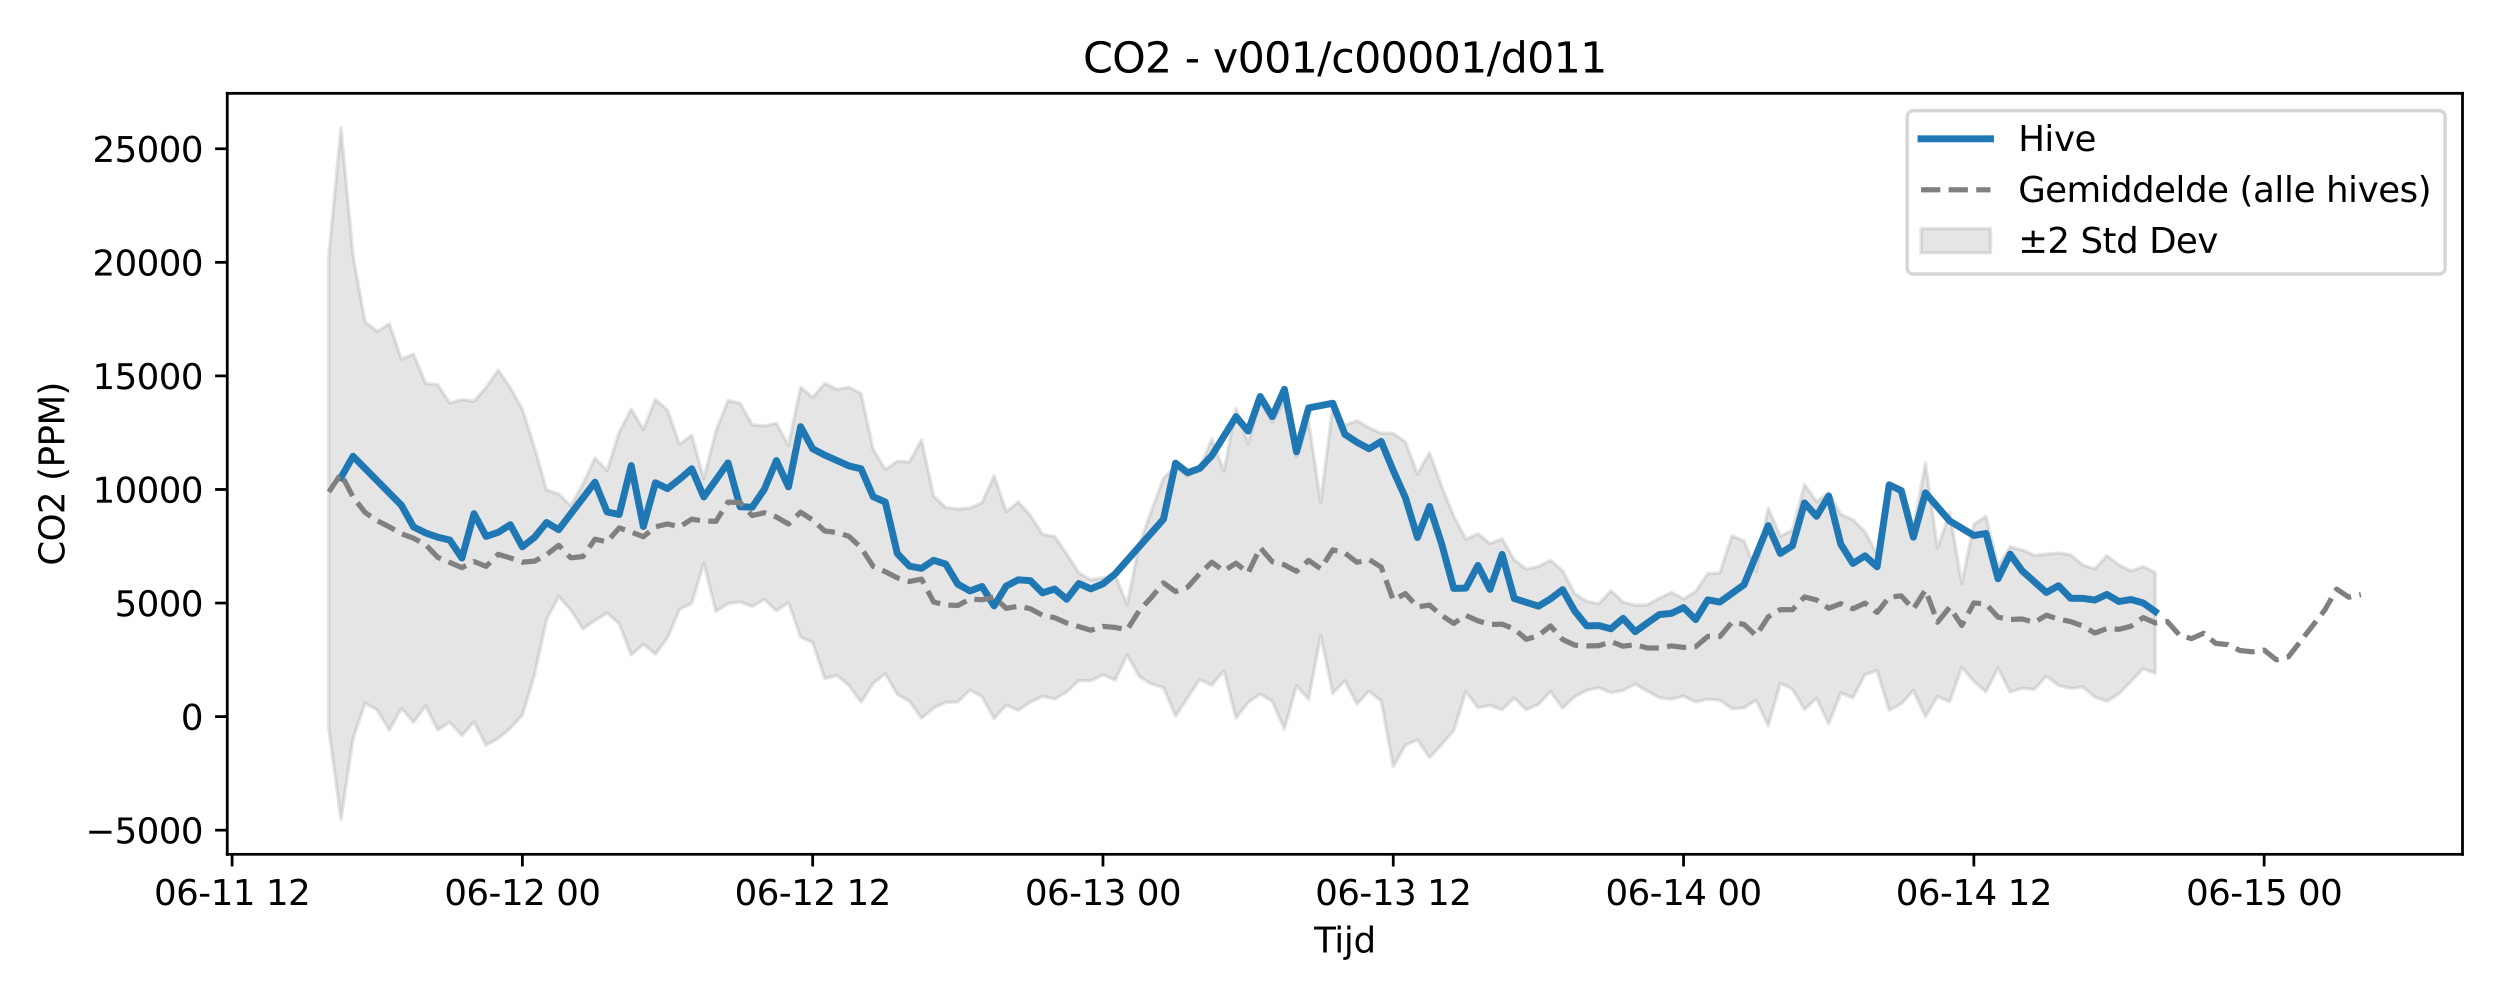 <?xml version="1.0" encoding="utf-8" standalone="no"?>
<!DOCTYPE svg PUBLIC "-//W3C//DTD SVG 1.1//EN"
  "http://www.w3.org/Graphics/SVG/1.1/DTD/svg11.dtd">
<svg xmlns:xlink="http://www.w3.org/1999/xlink" width="720pt" height="288pt" viewBox="0 0 720 288" xmlns="http://www.w3.org/2000/svg" version="1.1">
 <defs>
  <style type="text/css">*{stroke-linejoin: round; stroke-linecap: butt}</style>
 </defs>
 <g id="figure_1">
  <g id="patch_1">
   <path d="M 0 288 
L 720 288 
L 720 0 
L 0 0 
z
" style="fill: #ffffff"/>
  </g>
  <g id="axes_1">
   <g id="patch_2">
    <path d="M 65.45 246.04 
L 709.2 246.04 
L 709.2 26.88 
L 65.45 26.88 
z
" style="fill: #ffffff"/>
   </g>
   <g id="FillBetweenPolyCollection_1">
    <defs>
     <path id="m5b0606d7f5" d="M 94.711 -214.618 
L 94.711 -77.991 
L 98.195 -51.922 
L 101.678 -75.314 
L 105.162 -85.537 
L 108.645 -83.473 
L 112.129 -77.763 
L 115.612 -84.006 
L 119.096 -79.97 
L 122.579 -84.716 
L 126.063 -77.764 
L 129.546 -80.022 
L 133.03 -76.121 
L 136.513 -80.06 
L 139.997 -73.392 
L 143.48 -75.325 
L 146.964 -78.253 
L 150.447 -82.076 
L 153.931 -93.628 
L 157.414 -109.582 
L 160.898 -116.199 
L 164.381 -112.401 
L 167.865 -106.861 
L 171.348 -109.323 
L 174.832 -111.422 
L 178.315 -108.403 
L 181.799 -99.4 
L 185.282 -102.468 
L 188.766 -99.605 
L 192.249 -104.348 
L 195.733 -112.559 
L 199.216 -114.226 
L 202.7 -125.763 
L 206.183 -111.861 
L 209.667 -114.158 
L 213.15 -114.635 
L 216.634 -113.351 
L 220.117 -115.337 
L 223.601 -112.126 
L 227.084 -114.434 
L 230.568 -104.517 
L 234.051 -102.96 
L 237.535 -92.546 
L 241.018 -93.426 
L 244.502 -90.605 
L 247.985 -85.852 
L 251.469 -91.156 
L 254.952 -93.935 
L 258.436 -88 
L 261.919 -86.084 
L 265.403 -81.133 
L 268.886 -84.089 
L 272.37 -85.719 
L 275.853 -85.806 
L 279.337 -89.26 
L 282.82 -87.35 
L 286.304 -81.02 
L 289.787 -84.928 
L 293.271 -83.389 
L 296.754 -85.815 
L 300.238 -87.47 
L 303.721 -86.709 
L 307.205 -88.673 
L 310.688 -92.017 
L 314.172 -91.918 
L 317.655 -93.65 
L 321.139 -92.106 
L 324.622 -99.384 
L 328.106 -93.152 
L 331.589 -91 
L 335.073 -89.979 
L 338.556 -81.743 
L 342.04 -87.083 
L 345.523 -92.281 
L 349.007 -90.618 
L 352.49 -94.88 
L 355.974 -81.193 
L 359.457 -85.711 
L 362.941 -88.088 
L 366.424 -86.03 
L 369.908 -78.039 
L 373.391 -90.488 
L 376.875 -86.664 
L 380.358 -105.007 
L 383.842 -88.302 
L 387.325 -91.924 
L 390.808 -85.277 
L 394.292 -88.922 
L 397.775 -86.153 
L 401.259 -67.174 
L 404.742 -73.383 
L 408.226 -74.892 
L 411.709 -69.812 
L 415.193 -73.576 
L 418.676 -77.588 
L 422.16 -88.86 
L 425.643 -84.129 
L 429.127 -84.845 
L 432.61 -83.608 
L 436.094 -86.991 
L 439.577 -83.638 
L 443.061 -85.095 
L 446.544 -88.839 
L 450.028 -84.049 
L 453.511 -87.36 
L 456.995 -89.186 
L 460.478 -89.91 
L 463.962 -88.537 
L 467.445 -89.158 
L 470.929 -91.02 
L 474.412 -88.941 
L 477.896 -87.038 
L 481.379 -86.593 
L 484.863 -87.544 
L 488.346 -85.847 
L 491.83 -86.647 
L 495.313 -86.333 
L 498.797 -83.908 
L 502.28 -84.115 
L 505.764 -86.384 
L 509.247 -78.989 
L 512.731 -91.227 
L 516.214 -89.542 
L 519.698 -83.698 
L 523.181 -86.874 
L 526.665 -79.53 
L 530.148 -88.419 
L 533.632 -87.036 
L 537.115 -93.706 
L 540.599 -94.864 
L 544.082 -83.464 
L 547.566 -85.297 
L 551.049 -89.111 
L 554.533 -81.626 
L 558.016 -87.419 
L 561.5 -85.896 
L 564.983 -95.778 
L 568.467 -91.775 
L 571.95 -88.793 
L 575.434 -95.64 
L 578.917 -88.687 
L 582.401 -89.819 
L 585.884 -89.436 
L 589.368 -93.258 
L 592.851 -90.607 
L 596.335 -89.743 
L 599.818 -90.154 
L 603.302 -87.253 
L 606.785 -86.008 
L 610.269 -88.234 
L 613.752 -91.737 
L 617.236 -95.428 
L 620.719 -94.078 
L 620.719 -123.118 
L 620.719 -123.118 
L 617.236 -124.837 
L 613.752 -123.576 
L 610.269 -125.258 
L 606.785 -127.954 
L 603.302 -124.131 
L 599.818 -125.281 
L 596.335 -128.236 
L 592.851 -128.733 
L 589.368 -128.402 
L 585.884 -128.068 
L 582.401 -129.637 
L 578.917 -130.486 
L 575.434 -124.897 
L 571.95 -139.328 
L 568.467 -136.921 
L 564.983 -119.97 
L 561.5 -140.374 
L 558.016 -130.153 
L 554.533 -154.627 
L 551.049 -136 
L 547.566 -147.479 
L 544.082 -148.599 
L 540.599 -128.343 
L 537.115 -134.89 
L 533.632 -138.319 
L 530.148 -139.885 
L 526.665 -146.1 
L 523.181 -143.522 
L 519.698 -148.479 
L 516.214 -135.285 
L 512.731 -133.621 
L 509.247 -141.666 
L 505.764 -123.486 
L 502.28 -132.225 
L 498.797 -133.659 
L 495.313 -123.028 
L 491.83 -122.77 
L 488.346 -117.657 
L 484.863 -115.537 
L 481.379 -117.383 
L 477.896 -115.732 
L 474.412 -113.814 
L 470.929 -113.663 
L 467.445 -114.634 
L 463.962 -117.864 
L 460.478 -114.157 
L 456.995 -114.784 
L 453.511 -117.046 
L 450.028 -123.642 
L 446.544 -126.641 
L 443.061 -124.828 
L 439.577 -124.122 
L 436.094 -126.747 
L 432.61 -132.857 
L 429.127 -131.445 
L 425.643 -134.278 
L 422.16 -132.677 
L 418.676 -139.334 
L 415.193 -147.962 
L 411.709 -157.642 
L 408.226 -151.518 
L 404.742 -160.73 
L 401.259 -163.168 
L 397.775 -163.23 
L 394.292 -164.769 
L 390.808 -166.846 
L 387.325 -165.514 
L 383.842 -170.999 
L 380.358 -143.413 
L 376.875 -166.572 
L 373.391 -156.401 
L 369.908 -172.619 
L 366.424 -166.411 
L 362.941 -172.47 
L 359.457 -160.25 
L 355.974 -170.432 
L 352.49 -152.278 
L 349.007 -161.564 
L 345.523 -153.286 
L 342.04 -150.733 
L 338.556 -153.52 
L 335.073 -150.276 
L 331.589 -140.821 
L 328.106 -131.189 
L 324.622 -113.87 
L 321.139 -122.503 
L 317.655 -121.568 
L 314.172 -121.054 
L 310.688 -123.007 
L 307.205 -128.507 
L 303.721 -133.512 
L 300.238 -134.12 
L 296.754 -139.537 
L 293.271 -143.435 
L 289.787 -140.661 
L 286.304 -151.005 
L 282.82 -143.186 
L 279.337 -141.726 
L 275.853 -141.413 
L 272.37 -141.834 
L 268.886 -145.138 
L 265.403 -161.298 
L 261.919 -154.956 
L 258.436 -155.154 
L 254.952 -152.784 
L 251.469 -158.591 
L 247.985 -174.696 
L 244.502 -176.474 
L 241.018 -175.873 
L 237.535 -177.599 
L 234.051 -173.524 
L 230.568 -176.474 
L 227.084 -159.741 
L 223.601 -166.097 
L 220.117 -165.314 
L 216.634 -165.696 
L 213.15 -171.871 
L 209.667 -172.621 
L 206.183 -163.842 
L 202.7 -150.121 
L 199.216 -162.709 
L 195.733 -159.987 
L 192.249 -169.859 
L 188.766 -172.95 
L 185.282 -164.363 
L 181.799 -170.148 
L 178.315 -163.514 
L 174.832 -152.488 
L 171.348 -156.099 
L 167.865 -148.55 
L 164.381 -142.303 
L 160.898 -145.733 
L 157.414 -146.905 
L 153.931 -159.127 
L 150.447 -170.131 
L 146.964 -176.36 
L 143.48 -181.396 
L 139.997 -176.375 
L 136.513 -172.488 
L 133.03 -172.912 
L 129.546 -171.931 
L 126.063 -177.231 
L 122.579 -177.567 
L 119.096 -186.008 
L 115.612 -184.556 
L 112.129 -194.751 
L 108.645 -192.574 
L 105.162 -195.245 
L 101.678 -214.364 
L 98.195 -251.158 
L 94.711 -214.618 
z
" style="stroke: #808080; stroke-opacity: 0.2"/>
    </defs>
    <g clip-path="url(#p1839219afe)">
     <use xlink:href="#m5b0606d7f5" x="0" y="288" style="fill: #808080; fill-opacity: 0.2; stroke: #808080; stroke-opacity: 0.2"/>
    </g>
   </g>
   <g id="matplotlib.axis_1">
    <g id="xtick_1">
     <g id="line2d_1">
      <defs>
       <path id="m3937aa0468" d="M 0 0 
L 0 3.5 
" style="stroke: #000000; stroke-width: 0.8"/>
      </defs>
      <g>
       <use xlink:href="#m3937aa0468" x="66.843" y="246.04" style="stroke: #000000; stroke-width: 0.8"/>
      </g>
     </g>
     <g id="text_1">
      <!-- 06-11 12 -->
      <g transform="translate(44.363 260.638) scale(0.1 -0.1)">
       <defs>
        <path id="DejaVuSans-30" d="M 2034 4250 
Q 1547 4250 1301 3770 
Q 1056 3291 1056 2328 
Q 1056 1369 1301 889 
Q 1547 409 2034 409 
Q 2525 409 2770 889 
Q 3016 1369 3016 2328 
Q 3016 3291 2770 3770 
Q 2525 4250 2034 4250 
z
M 2034 4750 
Q 2819 4750 3233 4129 
Q 3647 3509 3647 2328 
Q 3647 1150 3233 529 
Q 2819 -91 2034 -91 
Q 1250 -91 836 529 
Q 422 1150 422 2328 
Q 422 3509 836 4129 
Q 1250 4750 2034 4750 
z
" transform="scale(0.016)"/>
        <path id="DejaVuSans-36" d="M 2113 2584 
Q 1688 2584 1439 2293 
Q 1191 2003 1191 1497 
Q 1191 994 1439 701 
Q 1688 409 2113 409 
Q 2538 409 2786 701 
Q 3034 994 3034 1497 
Q 3034 2003 2786 2293 
Q 2538 2584 2113 2584 
z
M 3366 4563 
L 3366 3988 
Q 3128 4100 2886 4159 
Q 2644 4219 2406 4219 
Q 1781 4219 1451 3797 
Q 1122 3375 1075 2522 
Q 1259 2794 1537 2939 
Q 1816 3084 2150 3084 
Q 2853 3084 3261 2657 
Q 3669 2231 3669 1497 
Q 3669 778 3244 343 
Q 2819 -91 2113 -91 
Q 1303 -91 875 529 
Q 447 1150 447 2328 
Q 447 3434 972 4092 
Q 1497 4750 2381 4750 
Q 2619 4750 2861 4703 
Q 3103 4656 3366 4563 
z
" transform="scale(0.016)"/>
        <path id="DejaVuSans-2d" d="M 313 2009 
L 1997 2009 
L 1997 1497 
L 313 1497 
L 313 2009 
z
" transform="scale(0.016)"/>
        <path id="DejaVuSans-31" d="M 794 531 
L 1825 531 
L 1825 4091 
L 703 3866 
L 703 4441 
L 1819 4666 
L 2450 4666 
L 2450 531 
L 3481 531 
L 3481 0 
L 794 0 
L 794 531 
z
" transform="scale(0.016)"/>
        <path id="DejaVuSans-20" transform="scale(0.016)"/>
        <path id="DejaVuSans-32" d="M 1228 531 
L 3431 531 
L 3431 0 
L 469 0 
L 469 531 
Q 828 903 1448 1529 
Q 2069 2156 2228 2338 
Q 2531 2678 2651 2914 
Q 2772 3150 2772 3378 
Q 2772 3750 2511 3984 
Q 2250 4219 1831 4219 
Q 1534 4219 1204 4116 
Q 875 4013 500 3803 
L 500 4441 
Q 881 4594 1212 4672 
Q 1544 4750 1819 4750 
Q 2544 4750 2975 4387 
Q 3406 4025 3406 3419 
Q 3406 3131 3298 2873 
Q 3191 2616 2906 2266 
Q 2828 2175 2409 1742 
Q 1991 1309 1228 531 
z
" transform="scale(0.016)"/>
       </defs>
       <use xlink:href="#DejaVuSans-30"/>
       <use xlink:href="#DejaVuSans-36" transform="translate(63.623 0)"/>
       <use xlink:href="#DejaVuSans-2d" transform="translate(127.246 0)"/>
       <use xlink:href="#DejaVuSans-31" transform="translate(163.33 0)"/>
       <use xlink:href="#DejaVuSans-31" transform="translate(226.953 0)"/>
       <use xlink:href="#DejaVuSans-20" transform="translate(290.576 0)"/>
       <use xlink:href="#DejaVuSans-31" transform="translate(322.363 0)"/>
       <use xlink:href="#DejaVuSans-32" transform="translate(385.986 0)"/>
      </g>
     </g>
    </g>
    <g id="xtick_2">
     <g id="line2d_2">
      <g>
       <use xlink:href="#m3937aa0468" x="150.447" y="246.04" style="stroke: #000000; stroke-width: 0.8"/>
      </g>
     </g>
     <g id="text_2">
      <!-- 06-12 00 -->
      <g transform="translate(127.967 260.638) scale(0.1 -0.1)">
       <use xlink:href="#DejaVuSans-30"/>
       <use xlink:href="#DejaVuSans-36" transform="translate(63.623 0)"/>
       <use xlink:href="#DejaVuSans-2d" transform="translate(127.246 0)"/>
       <use xlink:href="#DejaVuSans-31" transform="translate(163.33 0)"/>
       <use xlink:href="#DejaVuSans-32" transform="translate(226.953 0)"/>
       <use xlink:href="#DejaVuSans-20" transform="translate(290.576 0)"/>
       <use xlink:href="#DejaVuSans-30" transform="translate(322.363 0)"/>
       <use xlink:href="#DejaVuSans-30" transform="translate(385.986 0)"/>
      </g>
     </g>
    </g>
    <g id="xtick_3">
     <g id="line2d_3">
      <g>
       <use xlink:href="#m3937aa0468" x="234.051" y="246.04" style="stroke: #000000; stroke-width: 0.8"/>
      </g>
     </g>
     <g id="text_3">
      <!-- 06-12 12 -->
      <g transform="translate(211.571 260.638) scale(0.1 -0.1)">
       <use xlink:href="#DejaVuSans-30"/>
       <use xlink:href="#DejaVuSans-36" transform="translate(63.623 0)"/>
       <use xlink:href="#DejaVuSans-2d" transform="translate(127.246 0)"/>
       <use xlink:href="#DejaVuSans-31" transform="translate(163.33 0)"/>
       <use xlink:href="#DejaVuSans-32" transform="translate(226.953 0)"/>
       <use xlink:href="#DejaVuSans-20" transform="translate(290.576 0)"/>
       <use xlink:href="#DejaVuSans-31" transform="translate(322.363 0)"/>
       <use xlink:href="#DejaVuSans-32" transform="translate(385.986 0)"/>
      </g>
     </g>
    </g>
    <g id="xtick_4">
     <g id="line2d_4">
      <g>
       <use xlink:href="#m3937aa0468" x="317.655" y="246.04" style="stroke: #000000; stroke-width: 0.8"/>
      </g>
     </g>
     <g id="text_4">
      <!-- 06-13 00 -->
      <g transform="translate(295.175 260.638) scale(0.1 -0.1)">
       <defs>
        <path id="DejaVuSans-33" d="M 2597 2516 
Q 3050 2419 3304 2112 
Q 3559 1806 3559 1356 
Q 3559 666 3084 287 
Q 2609 -91 1734 -91 
Q 1441 -91 1130 -33 
Q 819 25 488 141 
L 488 750 
Q 750 597 1062 519 
Q 1375 441 1716 441 
Q 2309 441 2620 675 
Q 2931 909 2931 1356 
Q 2931 1769 2642 2001 
Q 2353 2234 1838 2234 
L 1294 2234 
L 1294 2753 
L 1863 2753 
Q 2328 2753 2575 2939 
Q 2822 3125 2822 3475 
Q 2822 3834 2567 4026 
Q 2313 4219 1838 4219 
Q 1578 4219 1281 4162 
Q 984 4106 628 3988 
L 628 4550 
Q 988 4650 1302 4700 
Q 1616 4750 1894 4750 
Q 2613 4750 3031 4423 
Q 3450 4097 3450 3541 
Q 3450 3153 3228 2886 
Q 3006 2619 2597 2516 
z
" transform="scale(0.016)"/>
       </defs>
       <use xlink:href="#DejaVuSans-30"/>
       <use xlink:href="#DejaVuSans-36" transform="translate(63.623 0)"/>
       <use xlink:href="#DejaVuSans-2d" transform="translate(127.246 0)"/>
       <use xlink:href="#DejaVuSans-31" transform="translate(163.33 0)"/>
       <use xlink:href="#DejaVuSans-33" transform="translate(226.953 0)"/>
       <use xlink:href="#DejaVuSans-20" transform="translate(290.576 0)"/>
       <use xlink:href="#DejaVuSans-30" transform="translate(322.363 0)"/>
       <use xlink:href="#DejaVuSans-30" transform="translate(385.986 0)"/>
      </g>
     </g>
    </g>
    <g id="xtick_5">
     <g id="line2d_5">
      <g>
       <use xlink:href="#m3937aa0468" x="401.259" y="246.04" style="stroke: #000000; stroke-width: 0.8"/>
      </g>
     </g>
     <g id="text_5">
      <!-- 06-13 12 -->
      <g transform="translate(378.779 260.638) scale(0.1 -0.1)">
       <use xlink:href="#DejaVuSans-30"/>
       <use xlink:href="#DejaVuSans-36" transform="translate(63.623 0)"/>
       <use xlink:href="#DejaVuSans-2d" transform="translate(127.246 0)"/>
       <use xlink:href="#DejaVuSans-31" transform="translate(163.33 0)"/>
       <use xlink:href="#DejaVuSans-33" transform="translate(226.953 0)"/>
       <use xlink:href="#DejaVuSans-20" transform="translate(290.576 0)"/>
       <use xlink:href="#DejaVuSans-31" transform="translate(322.363 0)"/>
       <use xlink:href="#DejaVuSans-32" transform="translate(385.986 0)"/>
      </g>
     </g>
    </g>
    <g id="xtick_6">
     <g id="line2d_6">
      <g>
       <use xlink:href="#m3937aa0468" x="484.863" y="246.04" style="stroke: #000000; stroke-width: 0.8"/>
      </g>
     </g>
     <g id="text_6">
      <!-- 06-14 00 -->
      <g transform="translate(462.382 260.638) scale(0.1 -0.1)">
       <defs>
        <path id="DejaVuSans-34" d="M 2419 4116 
L 825 1625 
L 2419 1625 
L 2419 4116 
z
M 2253 4666 
L 3047 4666 
L 3047 1625 
L 3713 1625 
L 3713 1100 
L 3047 1100 
L 3047 0 
L 2419 0 
L 2419 1100 
L 313 1100 
L 313 1709 
L 2253 4666 
z
" transform="scale(0.016)"/>
       </defs>
       <use xlink:href="#DejaVuSans-30"/>
       <use xlink:href="#DejaVuSans-36" transform="translate(63.623 0)"/>
       <use xlink:href="#DejaVuSans-2d" transform="translate(127.246 0)"/>
       <use xlink:href="#DejaVuSans-31" transform="translate(163.33 0)"/>
       <use xlink:href="#DejaVuSans-34" transform="translate(226.953 0)"/>
       <use xlink:href="#DejaVuSans-20" transform="translate(290.576 0)"/>
       <use xlink:href="#DejaVuSans-30" transform="translate(322.363 0)"/>
       <use xlink:href="#DejaVuSans-30" transform="translate(385.986 0)"/>
      </g>
     </g>
    </g>
    <g id="xtick_7">
     <g id="line2d_7">
      <g>
       <use xlink:href="#m3937aa0468" x="568.467" y="246.04" style="stroke: #000000; stroke-width: 0.8"/>
      </g>
     </g>
     <g id="text_7">
      <!-- 06-14 12 -->
      <g transform="translate(545.986 260.638) scale(0.1 -0.1)">
       <use xlink:href="#DejaVuSans-30"/>
       <use xlink:href="#DejaVuSans-36" transform="translate(63.623 0)"/>
       <use xlink:href="#DejaVuSans-2d" transform="translate(127.246 0)"/>
       <use xlink:href="#DejaVuSans-31" transform="translate(163.33 0)"/>
       <use xlink:href="#DejaVuSans-34" transform="translate(226.953 0)"/>
       <use xlink:href="#DejaVuSans-20" transform="translate(290.576 0)"/>
       <use xlink:href="#DejaVuSans-31" transform="translate(322.363 0)"/>
       <use xlink:href="#DejaVuSans-32" transform="translate(385.986 0)"/>
      </g>
     </g>
    </g>
    <g id="xtick_8">
     <g id="line2d_8">
      <g>
       <use xlink:href="#m3937aa0468" x="652.071" y="246.04" style="stroke: #000000; stroke-width: 0.8"/>
      </g>
     </g>
     <g id="text_8">
      <!-- 06-15 00 -->
      <g transform="translate(629.59 260.638) scale(0.1 -0.1)">
       <defs>
        <path id="DejaVuSans-35" d="M 691 4666 
L 3169 4666 
L 3169 4134 
L 1269 4134 
L 1269 2991 
Q 1406 3038 1543 3061 
Q 1681 3084 1819 3084 
Q 2600 3084 3056 2656 
Q 3513 2228 3513 1497 
Q 3513 744 3044 326 
Q 2575 -91 1722 -91 
Q 1428 -91 1123 -41 
Q 819 9 494 109 
L 494 744 
Q 775 591 1075 516 
Q 1375 441 1709 441 
Q 2250 441 2565 725 
Q 2881 1009 2881 1497 
Q 2881 1984 2565 2268 
Q 2250 2553 1709 2553 
Q 1456 2553 1204 2497 
Q 953 2441 691 2322 
L 691 4666 
z
" transform="scale(0.016)"/>
       </defs>
       <use xlink:href="#DejaVuSans-30"/>
       <use xlink:href="#DejaVuSans-36" transform="translate(63.623 0)"/>
       <use xlink:href="#DejaVuSans-2d" transform="translate(127.246 0)"/>
       <use xlink:href="#DejaVuSans-31" transform="translate(163.33 0)"/>
       <use xlink:href="#DejaVuSans-35" transform="translate(226.953 0)"/>
       <use xlink:href="#DejaVuSans-20" transform="translate(290.576 0)"/>
       <use xlink:href="#DejaVuSans-30" transform="translate(322.363 0)"/>
       <use xlink:href="#DejaVuSans-30" transform="translate(385.986 0)"/>
      </g>
     </g>
    </g>
    <g id="text_9">
     <!-- Tijd -->
     <g transform="translate(378.475 274.317) scale(0.1 -0.1)">
      <defs>
       <path id="DejaVuSans-54" d="M -19 4666 
L 3928 4666 
L 3928 4134 
L 2272 4134 
L 2272 0 
L 1638 0 
L 1638 4134 
L -19 4134 
L -19 4666 
z
" transform="scale(0.016)"/>
       <path id="DejaVuSans-69" d="M 603 3500 
L 1178 3500 
L 1178 0 
L 603 0 
L 603 3500 
z
M 603 4863 
L 1178 4863 
L 1178 4134 
L 603 4134 
L 603 4863 
z
" transform="scale(0.016)"/>
       <path id="DejaVuSans-6a" d="M 603 3500 
L 1178 3500 
L 1178 -63 
Q 1178 -731 923 -1031 
Q 669 -1331 103 -1331 
L -116 -1331 
L -116 -844 
L 38 -844 
Q 366 -844 484 -692 
Q 603 -541 603 -63 
L 603 3500 
z
M 603 4863 
L 1178 4863 
L 1178 4134 
L 603 4134 
L 603 4863 
z
" transform="scale(0.016)"/>
       <path id="DejaVuSans-64" d="M 2906 2969 
L 2906 4863 
L 3481 4863 
L 3481 0 
L 2906 0 
L 2906 525 
Q 2725 213 2448 61 
Q 2172 -91 1784 -91 
Q 1150 -91 751 415 
Q 353 922 353 1747 
Q 353 2572 751 3078 
Q 1150 3584 1784 3584 
Q 2172 3584 2448 3432 
Q 2725 3281 2906 2969 
z
M 947 1747 
Q 947 1113 1208 752 
Q 1469 391 1925 391 
Q 2381 391 2643 752 
Q 2906 1113 2906 1747 
Q 2906 2381 2643 2742 
Q 2381 3103 1925 3103 
Q 1469 3103 1208 2742 
Q 947 2381 947 1747 
z
" transform="scale(0.016)"/>
      </defs>
      <use xlink:href="#DejaVuSans-54"/>
      <use xlink:href="#DejaVuSans-69" transform="translate(57.959 0)"/>
      <use xlink:href="#DejaVuSans-6a" transform="translate(85.742 0)"/>
      <use xlink:href="#DejaVuSans-64" transform="translate(113.525 0)"/>
     </g>
    </g>
   </g>
   <g id="matplotlib.axis_2">
    <g id="ytick_1">
     <g id="line2d_9">
      <defs>
       <path id="md002e264b2" d="M 0 0 
L -3.5 0 
" style="stroke: #000000; stroke-width: 0.8"/>
      </defs>
      <g>
       <use xlink:href="#md002e264b2" x="65.45" y="239.087" style="stroke: #000000; stroke-width: 0.8"/>
      </g>
     </g>
     <g id="text_10">
      <!-- −5000 -->
      <g transform="translate(24.62 242.886) scale(0.1 -0.1)">
       <defs>
        <path id="DejaVuSans-2212" d="M 678 2272 
L 4684 2272 
L 4684 1741 
L 678 1741 
L 678 2272 
z
" transform="scale(0.016)"/>
       </defs>
       <use xlink:href="#DejaVuSans-2212"/>
       <use xlink:href="#DejaVuSans-35" transform="translate(83.789 0)"/>
       <use xlink:href="#DejaVuSans-30" transform="translate(147.412 0)"/>
       <use xlink:href="#DejaVuSans-30" transform="translate(211.035 0)"/>
       <use xlink:href="#DejaVuSans-30" transform="translate(274.658 0)"/>
      </g>
     </g>
    </g>
    <g id="ytick_2">
     <g id="line2d_10">
      <g>
       <use xlink:href="#md002e264b2" x="65.45" y="206.38" style="stroke: #000000; stroke-width: 0.8"/>
      </g>
     </g>
     <g id="text_11">
      <!-- 0 -->
      <g transform="translate(52.087 210.18) scale(0.1 -0.1)">
       <use xlink:href="#DejaVuSans-30"/>
      </g>
     </g>
    </g>
    <g id="ytick_3">
     <g id="line2d_11">
      <g>
       <use xlink:href="#md002e264b2" x="65.45" y="173.674" style="stroke: #000000; stroke-width: 0.8"/>
      </g>
     </g>
     <g id="text_12">
      <!-- 5000 -->
      <g transform="translate(33 177.473) scale(0.1 -0.1)">
       <use xlink:href="#DejaVuSans-35"/>
       <use xlink:href="#DejaVuSans-30" transform="translate(63.623 0)"/>
       <use xlink:href="#DejaVuSans-30" transform="translate(127.246 0)"/>
       <use xlink:href="#DejaVuSans-30" transform="translate(190.869 0)"/>
      </g>
     </g>
    </g>
    <g id="ytick_4">
     <g id="line2d_12">
      <g>
       <use xlink:href="#md002e264b2" x="65.45" y="140.967" style="stroke: #000000; stroke-width: 0.8"/>
      </g>
     </g>
     <g id="text_13">
      <!-- 10000 -->
      <g transform="translate(26.637 144.766) scale(0.1 -0.1)">
       <use xlink:href="#DejaVuSans-31"/>
       <use xlink:href="#DejaVuSans-30" transform="translate(63.623 0)"/>
       <use xlink:href="#DejaVuSans-30" transform="translate(127.246 0)"/>
       <use xlink:href="#DejaVuSans-30" transform="translate(190.869 0)"/>
       <use xlink:href="#DejaVuSans-30" transform="translate(254.492 0)"/>
      </g>
     </g>
    </g>
    <g id="ytick_5">
     <g id="line2d_13">
      <g>
       <use xlink:href="#md002e264b2" x="65.45" y="108.26" style="stroke: #000000; stroke-width: 0.8"/>
      </g>
     </g>
     <g id="text_14">
      <!-- 15000 -->
      <g transform="translate(26.637 112.06) scale(0.1 -0.1)">
       <use xlink:href="#DejaVuSans-31"/>
       <use xlink:href="#DejaVuSans-35" transform="translate(63.623 0)"/>
       <use xlink:href="#DejaVuSans-30" transform="translate(127.246 0)"/>
       <use xlink:href="#DejaVuSans-30" transform="translate(190.869 0)"/>
       <use xlink:href="#DejaVuSans-30" transform="translate(254.492 0)"/>
      </g>
     </g>
    </g>
    <g id="ytick_6">
     <g id="line2d_14">
      <g>
       <use xlink:href="#md002e264b2" x="65.45" y="75.554" style="stroke: #000000; stroke-width: 0.8"/>
      </g>
     </g>
     <g id="text_15">
      <!-- 20000 -->
      <g transform="translate(26.637 79.353) scale(0.1 -0.1)">
       <use xlink:href="#DejaVuSans-32"/>
       <use xlink:href="#DejaVuSans-30" transform="translate(63.623 0)"/>
       <use xlink:href="#DejaVuSans-30" transform="translate(127.246 0)"/>
       <use xlink:href="#DejaVuSans-30" transform="translate(190.869 0)"/>
       <use xlink:href="#DejaVuSans-30" transform="translate(254.492 0)"/>
      </g>
     </g>
    </g>
    <g id="ytick_7">
     <g id="line2d_15">
      <g>
       <use xlink:href="#md002e264b2" x="65.45" y="42.847" style="stroke: #000000; stroke-width: 0.8"/>
      </g>
     </g>
     <g id="text_16">
      <!-- 25000 -->
      <g transform="translate(26.637 46.646) scale(0.1 -0.1)">
       <use xlink:href="#DejaVuSans-32"/>
       <use xlink:href="#DejaVuSans-35" transform="translate(63.623 0)"/>
       <use xlink:href="#DejaVuSans-30" transform="translate(127.246 0)"/>
       <use xlink:href="#DejaVuSans-30" transform="translate(190.869 0)"/>
       <use xlink:href="#DejaVuSans-30" transform="translate(254.492 0)"/>
      </g>
     </g>
    </g>
    <g id="text_17">
     <!-- CO2 (PPM) -->
     <g transform="translate(18.541 162.903) rotate(-90) scale(0.1 -0.1)">
      <defs>
       <path id="DejaVuSans-43" d="M 4122 4306 
L 4122 3641 
Q 3803 3938 3442 4084 
Q 3081 4231 2675 4231 
Q 1875 4231 1450 3742 
Q 1025 3253 1025 2328 
Q 1025 1406 1450 917 
Q 1875 428 2675 428 
Q 3081 428 3442 575 
Q 3803 722 4122 1019 
L 4122 359 
Q 3791 134 3420 21 
Q 3050 -91 2638 -91 
Q 1578 -91 968 557 
Q 359 1206 359 2328 
Q 359 3453 968 4101 
Q 1578 4750 2638 4750 
Q 3056 4750 3426 4639 
Q 3797 4528 4122 4306 
z
" transform="scale(0.016)"/>
       <path id="DejaVuSans-4f" d="M 2522 4238 
Q 1834 4238 1429 3725 
Q 1025 3213 1025 2328 
Q 1025 1447 1429 934 
Q 1834 422 2522 422 
Q 3209 422 3611 934 
Q 4013 1447 4013 2328 
Q 4013 3213 3611 3725 
Q 3209 4238 2522 4238 
z
M 2522 4750 
Q 3503 4750 4090 4092 
Q 4678 3434 4678 2328 
Q 4678 1225 4090 567 
Q 3503 -91 2522 -91 
Q 1538 -91 948 565 
Q 359 1222 359 2328 
Q 359 3434 948 4092 
Q 1538 4750 2522 4750 
z
" transform="scale(0.016)"/>
       <path id="DejaVuSans-28" d="M 1984 4856 
Q 1566 4138 1362 3434 
Q 1159 2731 1159 2009 
Q 1159 1288 1364 580 
Q 1569 -128 1984 -844 
L 1484 -844 
Q 1016 -109 783 600 
Q 550 1309 550 2009 
Q 550 2706 781 3412 
Q 1013 4119 1484 4856 
L 1984 4856 
z
" transform="scale(0.016)"/>
       <path id="DejaVuSans-50" d="M 1259 4147 
L 1259 2394 
L 2053 2394 
Q 2494 2394 2734 2622 
Q 2975 2850 2975 3272 
Q 2975 3691 2734 3919 
Q 2494 4147 2053 4147 
L 1259 4147 
z
M 628 4666 
L 2053 4666 
Q 2838 4666 3239 4311 
Q 3641 3956 3641 3272 
Q 3641 2581 3239 2228 
Q 2838 1875 2053 1875 
L 1259 1875 
L 1259 0 
L 628 0 
L 628 4666 
z
" transform="scale(0.016)"/>
       <path id="DejaVuSans-4d" d="M 628 4666 
L 1569 4666 
L 2759 1491 
L 3956 4666 
L 4897 4666 
L 4897 0 
L 4281 0 
L 4281 4097 
L 3078 897 
L 2444 897 
L 1241 4097 
L 1241 0 
L 628 0 
L 628 4666 
z
" transform="scale(0.016)"/>
       <path id="DejaVuSans-29" d="M 513 4856 
L 1013 4856 
Q 1481 4119 1714 3412 
Q 1947 2706 1947 2009 
Q 1947 1309 1714 600 
Q 1481 -109 1013 -844 
L 513 -844 
Q 928 -128 1133 580 
Q 1338 1288 1338 2009 
Q 1338 2731 1133 3434 
Q 928 4138 513 4856 
z
" transform="scale(0.016)"/>
      </defs>
      <use xlink:href="#DejaVuSans-43"/>
      <use xlink:href="#DejaVuSans-4f" transform="translate(69.824 0)"/>
      <use xlink:href="#DejaVuSans-32" transform="translate(148.535 0)"/>
      <use xlink:href="#DejaVuSans-20" transform="translate(212.158 0)"/>
      <use xlink:href="#DejaVuSans-28" transform="translate(243.945 0)"/>
      <use xlink:href="#DejaVuSans-50" transform="translate(282.959 0)"/>
      <use xlink:href="#DejaVuSans-50" transform="translate(343.262 0)"/>
      <use xlink:href="#DejaVuSans-4d" transform="translate(403.564 0)"/>
      <use xlink:href="#DejaVuSans-29" transform="translate(489.844 0)"/>
     </g>
    </g>
   </g>
   <g id="line2d_16">
    <path d="M 98.195 137.539 
L 101.678 131.41 
L 115.612 145.52 
L 119.096 151.767 
L 122.579 153.489 
L 126.063 154.713 
L 129.546 155.543 
L 133.03 160.717 
L 136.513 147.947 
L 139.997 154.49 
L 143.48 153.313 
L 146.964 151.121 
L 150.447 157.484 
L 153.931 154.743 
L 157.414 150.48 
L 160.898 152.552 
L 171.348 138.87 
L 174.832 147.433 
L 178.315 148.172 
L 181.799 134.105 
L 185.282 151.633 
L 188.766 139.044 
L 192.249 140.725 
L 195.733 137.993 
L 199.216 135.014 
L 202.7 143.116 
L 209.667 133.317 
L 213.15 145.955 
L 216.634 146.056 
L 220.117 140.934 
L 223.601 132.659 
L 227.084 140.195 
L 230.568 122.89 
L 234.051 129.261 
L 237.535 131.063 
L 244.502 134.184 
L 247.985 135.01 
L 251.469 143.045 
L 254.952 144.589 
L 258.436 159.436 
L 261.919 163.048 
L 265.403 163.681 
L 268.886 161.376 
L 272.37 162.465 
L 275.853 168.241 
L 279.337 170.194 
L 282.82 168.918 
L 286.304 174.496 
L 289.787 168.785 
L 293.271 166.982 
L 296.754 167.241 
L 300.238 170.739 
L 303.721 169.629 
L 307.205 172.568 
L 310.688 168.052 
L 314.172 169.587 
L 317.655 168.144 
L 321.139 165.296 
L 335.073 149.53 
L 338.556 133.396 
L 342.04 136.126 
L 345.523 134.897 
L 349.007 131.211 
L 355.974 120.002 
L 359.457 124.156 
L 362.941 114.206 
L 366.424 119.982 
L 369.908 112.12 
L 373.391 130.128 
L 376.875 117.477 
L 383.842 116.13 
L 387.325 125.078 
L 390.808 127.368 
L 394.292 129.251 
L 397.775 127.135 
L 401.259 135.541 
L 404.742 143.296 
L 408.226 154.791 
L 411.709 145.869 
L 415.193 156.63 
L 418.676 169.468 
L 422.16 169.383 
L 425.643 162.856 
L 429.127 169.736 
L 432.61 159.675 
L 436.094 172.372 
L 443.061 174.576 
L 446.544 172.477 
L 450.028 169.814 
L 453.511 175.976 
L 456.995 180.246 
L 460.478 180.176 
L 463.962 181.092 
L 467.445 178.087 
L 470.929 181.929 
L 477.896 176.984 
L 481.379 176.652 
L 484.863 174.978 
L 488.346 178.434 
L 491.83 172.76 
L 495.313 173.389 
L 502.28 168.398 
L 509.247 151.387 
L 512.731 159.385 
L 516.214 157.183 
L 519.698 144.846 
L 523.181 148.686 
L 526.665 142.854 
L 530.148 156.725 
L 533.632 162.281 
L 537.115 160.077 
L 540.599 163.231 
L 544.082 139.633 
L 547.566 141.314 
L 551.049 154.71 
L 554.533 141.942 
L 561.5 150.027 
L 568.467 154.213 
L 571.95 153.641 
L 575.434 166.688 
L 578.917 159.61 
L 582.401 164.424 
L 589.368 170.638 
L 592.851 168.683 
L 596.335 172.297 
L 599.818 172.333 
L 603.302 172.804 
L 606.785 171.198 
L 610.269 173.239 
L 613.752 172.666 
L 617.236 173.644 
L 620.719 176.127 
L 620.719 176.127 
" clip-path="url(#p1839219afe)" style="fill: none; stroke: #1f77b4; stroke-width: 2; stroke-linecap: square"/>
   </g>
   <g id="line2d_17">
    <path d="M 94.711 141.696 
L 98.195 136.46 
L 101.678 143.161 
L 105.162 147.609 
L 108.645 149.976 
L 112.129 151.743 
L 115.612 153.719 
L 119.096 155.011 
L 122.579 156.859 
L 126.063 160.502 
L 133.03 163.483 
L 136.513 161.726 
L 139.997 163.117 
L 143.48 159.639 
L 146.964 160.693 
L 150.447 161.896 
L 153.931 161.622 
L 157.414 159.756 
L 160.898 157.034 
L 164.381 160.648 
L 167.865 160.294 
L 171.348 155.289 
L 174.832 156.045 
L 178.315 152.042 
L 181.799 153.226 
L 185.282 154.584 
L 188.766 151.723 
L 192.249 150.896 
L 195.733 151.727 
L 199.216 149.532 
L 202.7 150.058 
L 206.183 150.148 
L 209.667 144.61 
L 213.15 144.747 
L 216.634 148.476 
L 220.117 147.675 
L 223.601 148.888 
L 227.084 150.912 
L 230.568 147.504 
L 234.051 149.758 
L 237.535 152.927 
L 241.018 153.351 
L 244.502 154.461 
L 247.985 157.726 
L 251.469 163.126 
L 254.952 164.641 
L 258.436 166.423 
L 261.919 167.48 
L 265.403 166.785 
L 268.886 173.386 
L 272.37 174.224 
L 275.853 174.391 
L 279.337 172.507 
L 282.82 172.732 
L 286.304 171.987 
L 289.787 175.205 
L 293.271 174.588 
L 296.754 175.324 
L 300.238 177.205 
L 303.721 177.889 
L 307.205 179.41 
L 314.172 181.514 
L 317.655 180.391 
L 321.139 180.696 
L 324.622 181.373 
L 328.106 175.83 
L 331.589 172.089 
L 335.073 167.873 
L 338.556 170.368 
L 342.04 169.092 
L 345.523 165.217 
L 349.007 161.909 
L 352.49 164.421 
L 355.974 162.188 
L 359.457 165.019 
L 362.941 157.721 
L 366.424 161.78 
L 369.908 162.671 
L 373.391 164.555 
L 376.875 161.382 
L 380.358 163.79 
L 383.842 158.35 
L 387.325 159.281 
L 390.808 161.938 
L 394.292 161.155 
L 397.775 163.309 
L 401.259 172.829 
L 404.742 170.944 
L 408.226 174.795 
L 411.709 174.273 
L 415.193 177.231 
L 418.676 179.539 
L 422.16 177.232 
L 425.643 178.796 
L 429.127 179.855 
L 432.61 179.767 
L 436.094 181.131 
L 439.577 184.12 
L 443.061 183.039 
L 446.544 180.26 
L 450.028 184.155 
L 453.511 185.797 
L 456.995 186.015 
L 460.478 185.967 
L 463.962 184.799 
L 467.445 186.104 
L 470.929 185.659 
L 474.412 186.622 
L 477.896 186.615 
L 481.379 186.012 
L 484.863 186.459 
L 488.346 186.248 
L 491.83 183.292 
L 495.313 183.319 
L 498.797 179.217 
L 502.28 179.83 
L 505.764 183.065 
L 509.247 177.672 
L 512.731 175.576 
L 516.214 175.586 
L 519.698 171.911 
L 523.181 172.802 
L 526.665 175.185 
L 530.148 173.848 
L 533.632 175.323 
L 537.115 173.702 
L 540.599 176.397 
L 544.082 171.969 
L 547.566 171.612 
L 551.049 175.445 
L 554.533 169.874 
L 558.016 179.214 
L 561.5 174.865 
L 564.983 180.126 
L 568.467 173.652 
L 571.95 173.939 
L 575.434 177.732 
L 578.917 178.413 
L 582.401 178.272 
L 585.884 179.248 
L 589.368 177.17 
L 592.851 178.33 
L 596.335 179.011 
L 599.818 180.283 
L 603.302 182.308 
L 606.785 181.019 
L 610.269 181.254 
L 613.752 180.343 
L 617.236 177.868 
L 620.719 179.402 
L 624.203 179.011 
L 627.686 182.912 
L 631.17 183.917 
L 634.653 182.371 
L 638.137 185.302 
L 641.62 185.636 
L 645.104 187.336 
L 648.587 187.714 
L 652.071 187.225 
L 655.554 190.012 
L 659.038 189.193 
L 669.488 175.773 
L 672.972 169.664 
L 676.455 171.999 
L 679.939 171.253 
L 679.939 171.253 
" clip-path="url(#p1839219afe)" style="fill: none; stroke-dasharray: 5.55,2.4; stroke-dashoffset: 0; stroke: #808080; stroke-width: 1.5"/>
   </g>
   <g id="patch_3">
    <path d="M 65.45 246.04 
L 65.45 26.88 
" style="fill: none; stroke: #000000; stroke-width: 0.8; stroke-linejoin: miter; stroke-linecap: square"/>
   </g>
   <g id="patch_4">
    <path d="M 709.2 246.04 
L 709.2 26.88 
" style="fill: none; stroke: #000000; stroke-width: 0.8; stroke-linejoin: miter; stroke-linecap: square"/>
   </g>
   <g id="patch_5">
    <path d="M 65.45 246.04 
L 709.2 246.04 
" style="fill: none; stroke: #000000; stroke-width: 0.8; stroke-linejoin: miter; stroke-linecap: square"/>
   </g>
   <g id="patch_6">
    <path d="M 65.45 26.88 
L 709.2 26.88 
" style="fill: none; stroke: #000000; stroke-width: 0.8; stroke-linejoin: miter; stroke-linecap: square"/>
   </g>
   <g id="text_18">
    <!-- CO2 - v001/c00001/d011 -->
    <g transform="translate(311.922 20.88) scale(0.12 -0.12)">
     <defs>
      <path id="DejaVuSans-76" d="M 191 3500 
L 800 3500 
L 1894 563 
L 2988 3500 
L 3597 3500 
L 2284 0 
L 1503 0 
L 191 3500 
z
" transform="scale(0.016)"/>
      <path id="DejaVuSans-2f" d="M 1625 4666 
L 2156 4666 
L 531 -594 
L 0 -594 
L 1625 4666 
z
" transform="scale(0.016)"/>
      <path id="DejaVuSans-63" d="M 3122 3366 
L 3122 2828 
Q 2878 2963 2633 3030 
Q 2388 3097 2138 3097 
Q 1578 3097 1268 2742 
Q 959 2388 959 1747 
Q 959 1106 1268 751 
Q 1578 397 2138 397 
Q 2388 397 2633 464 
Q 2878 531 3122 666 
L 3122 134 
Q 2881 22 2623 -34 
Q 2366 -91 2075 -91 
Q 1284 -91 818 406 
Q 353 903 353 1747 
Q 353 2603 823 3093 
Q 1294 3584 2113 3584 
Q 2378 3584 2631 3529 
Q 2884 3475 3122 3366 
z
" transform="scale(0.016)"/>
     </defs>
     <use xlink:href="#DejaVuSans-43"/>
     <use xlink:href="#DejaVuSans-4f" transform="translate(69.824 0)"/>
     <use xlink:href="#DejaVuSans-32" transform="translate(148.535 0)"/>
     <use xlink:href="#DejaVuSans-20" transform="translate(212.158 0)"/>
     <use xlink:href="#DejaVuSans-2d" transform="translate(243.945 0)"/>
     <use xlink:href="#DejaVuSans-20" transform="translate(280.029 0)"/>
     <use xlink:href="#DejaVuSans-76" transform="translate(311.816 0)"/>
     <use xlink:href="#DejaVuSans-30" transform="translate(370.996 0)"/>
     <use xlink:href="#DejaVuSans-30" transform="translate(434.619 0)"/>
     <use xlink:href="#DejaVuSans-31" transform="translate(498.242 0)"/>
     <use xlink:href="#DejaVuSans-2f" transform="translate(561.865 0)"/>
     <use xlink:href="#DejaVuSans-63" transform="translate(595.557 0)"/>
     <use xlink:href="#DejaVuSans-30" transform="translate(650.537 0)"/>
     <use xlink:href="#DejaVuSans-30" transform="translate(714.16 0)"/>
     <use xlink:href="#DejaVuSans-30" transform="translate(777.783 0)"/>
     <use xlink:href="#DejaVuSans-30" transform="translate(841.406 0)"/>
     <use xlink:href="#DejaVuSans-31" transform="translate(905.029 0)"/>
     <use xlink:href="#DejaVuSans-2f" transform="translate(968.652 0)"/>
     <use xlink:href="#DejaVuSans-64" transform="translate(1002.344 0)"/>
     <use xlink:href="#DejaVuSans-30" transform="translate(1065.82 0)"/>
     <use xlink:href="#DejaVuSans-31" transform="translate(1129.443 0)"/>
     <use xlink:href="#DejaVuSans-31" transform="translate(1193.066 0)"/>
    </g>
   </g>
   <g id="legend_1">
    <g id="patch_7">
     <path d="M 551.256 78.914 
L 702.2 78.914 
Q 704.2 78.914 704.2 76.914 
L 704.2 33.88 
Q 704.2 31.88 702.2 31.88 
L 551.256 31.88 
Q 549.256 31.88 549.256 33.88 
L 549.256 76.914 
Q 549.256 78.914 551.256 78.914 
z
" style="fill: #ffffff; opacity: 0.8; stroke: #cccccc; stroke-linejoin: miter"/>
    </g>
    <g id="line2d_18">
     <path d="M 553.256 39.978 
L 563.256 39.978 
L 573.256 39.978 
" style="fill: none; stroke: #1f77b4; stroke-width: 2; stroke-linecap: square"/>
    </g>
    <g id="text_19">
     <!-- Hive -->
     <g transform="translate(581.256 43.478) scale(0.1 -0.1)">
      <defs>
       <path id="DejaVuSans-48" d="M 628 4666 
L 1259 4666 
L 1259 2753 
L 3553 2753 
L 3553 4666 
L 4184 4666 
L 4184 0 
L 3553 0 
L 3553 2222 
L 1259 2222 
L 1259 0 
L 628 0 
L 628 4666 
z
" transform="scale(0.016)"/>
       <path id="DejaVuSans-65" d="M 3597 1894 
L 3597 1613 
L 953 1613 
Q 991 1019 1311 708 
Q 1631 397 2203 397 
Q 2534 397 2845 478 
Q 3156 559 3463 722 
L 3463 178 
Q 3153 47 2828 -22 
Q 2503 -91 2169 -91 
Q 1331 -91 842 396 
Q 353 884 353 1716 
Q 353 2575 817 3079 
Q 1281 3584 2069 3584 
Q 2775 3584 3186 3129 
Q 3597 2675 3597 1894 
z
M 3022 2063 
Q 3016 2534 2758 2815 
Q 2500 3097 2075 3097 
Q 1594 3097 1305 2825 
Q 1016 2553 972 2059 
L 3022 2063 
z
" transform="scale(0.016)"/>
      </defs>
      <use xlink:href="#DejaVuSans-48"/>
      <use xlink:href="#DejaVuSans-69" transform="translate(75.195 0)"/>
      <use xlink:href="#DejaVuSans-76" transform="translate(102.979 0)"/>
      <use xlink:href="#DejaVuSans-65" transform="translate(162.158 0)"/>
     </g>
    </g>
    <g id="line2d_19">
     <path d="M 553.256 54.657 
L 563.256 54.657 
L 573.256 54.657 
" style="fill: none; stroke-dasharray: 5.55,2.4; stroke-dashoffset: 0; stroke: #808080; stroke-width: 1.5"/>
    </g>
    <g id="text_20">
     <!-- Gemiddelde (alle hives) -->
     <g transform="translate(581.256 58.157) scale(0.1 -0.1)">
      <defs>
       <path id="DejaVuSans-47" d="M 3809 666 
L 3809 1919 
L 2778 1919 
L 2778 2438 
L 4434 2438 
L 4434 434 
Q 4069 175 3628 42 
Q 3188 -91 2688 -91 
Q 1594 -91 976 548 
Q 359 1188 359 2328 
Q 359 3472 976 4111 
Q 1594 4750 2688 4750 
Q 3144 4750 3555 4637 
Q 3966 4525 4313 4306 
L 4313 3634 
Q 3963 3931 3569 4081 
Q 3175 4231 2741 4231 
Q 1884 4231 1454 3753 
Q 1025 3275 1025 2328 
Q 1025 1384 1454 906 
Q 1884 428 2741 428 
Q 3075 428 3337 486 
Q 3600 544 3809 666 
z
" transform="scale(0.016)"/>
       <path id="DejaVuSans-6d" d="M 3328 2828 
Q 3544 3216 3844 3400 
Q 4144 3584 4550 3584 
Q 5097 3584 5394 3201 
Q 5691 2819 5691 2113 
L 5691 0 
L 5113 0 
L 5113 2094 
Q 5113 2597 4934 2840 
Q 4756 3084 4391 3084 
Q 3944 3084 3684 2787 
Q 3425 2491 3425 1978 
L 3425 0 
L 2847 0 
L 2847 2094 
Q 2847 2600 2669 2842 
Q 2491 3084 2119 3084 
Q 1678 3084 1418 2786 
Q 1159 2488 1159 1978 
L 1159 0 
L 581 0 
L 581 3500 
L 1159 3500 
L 1159 2956 
Q 1356 3278 1631 3431 
Q 1906 3584 2284 3584 
Q 2666 3584 2933 3390 
Q 3200 3197 3328 2828 
z
" transform="scale(0.016)"/>
       <path id="DejaVuSans-6c" d="M 603 4863 
L 1178 4863 
L 1178 0 
L 603 0 
L 603 4863 
z
" transform="scale(0.016)"/>
       <path id="DejaVuSans-61" d="M 2194 1759 
Q 1497 1759 1228 1600 
Q 959 1441 959 1056 
Q 959 750 1161 570 
Q 1363 391 1709 391 
Q 2188 391 2477 730 
Q 2766 1069 2766 1631 
L 2766 1759 
L 2194 1759 
z
M 3341 1997 
L 3341 0 
L 2766 0 
L 2766 531 
Q 2569 213 2275 61 
Q 1981 -91 1556 -91 
Q 1019 -91 701 211 
Q 384 513 384 1019 
Q 384 1609 779 1909 
Q 1175 2209 1959 2209 
L 2766 2209 
L 2766 2266 
Q 2766 2663 2505 2880 
Q 2244 3097 1772 3097 
Q 1472 3097 1187 3025 
Q 903 2953 641 2809 
L 641 3341 
Q 956 3463 1253 3523 
Q 1550 3584 1831 3584 
Q 2591 3584 2966 3190 
Q 3341 2797 3341 1997 
z
" transform="scale(0.016)"/>
       <path id="DejaVuSans-68" d="M 3513 2113 
L 3513 0 
L 2938 0 
L 2938 2094 
Q 2938 2591 2744 2837 
Q 2550 3084 2163 3084 
Q 1697 3084 1428 2787 
Q 1159 2491 1159 1978 
L 1159 0 
L 581 0 
L 581 4863 
L 1159 4863 
L 1159 2956 
Q 1366 3272 1645 3428 
Q 1925 3584 2291 3584 
Q 2894 3584 3203 3211 
Q 3513 2838 3513 2113 
z
" transform="scale(0.016)"/>
       <path id="DejaVuSans-73" d="M 2834 3397 
L 2834 2853 
Q 2591 2978 2328 3040 
Q 2066 3103 1784 3103 
Q 1356 3103 1142 2972 
Q 928 2841 928 2578 
Q 928 2378 1081 2264 
Q 1234 2150 1697 2047 
L 1894 2003 
Q 2506 1872 2764 1633 
Q 3022 1394 3022 966 
Q 3022 478 2636 193 
Q 2250 -91 1575 -91 
Q 1294 -91 989 -36 
Q 684 19 347 128 
L 347 722 
Q 666 556 975 473 
Q 1284 391 1588 391 
Q 1994 391 2212 530 
Q 2431 669 2431 922 
Q 2431 1156 2273 1281 
Q 2116 1406 1581 1522 
L 1381 1569 
Q 847 1681 609 1914 
Q 372 2147 372 2553 
Q 372 3047 722 3315 
Q 1072 3584 1716 3584 
Q 2034 3584 2315 3537 
Q 2597 3491 2834 3397 
z
" transform="scale(0.016)"/>
      </defs>
      <use xlink:href="#DejaVuSans-47"/>
      <use xlink:href="#DejaVuSans-65" transform="translate(77.49 0)"/>
      <use xlink:href="#DejaVuSans-6d" transform="translate(139.014 0)"/>
      <use xlink:href="#DejaVuSans-69" transform="translate(236.426 0)"/>
      <use xlink:href="#DejaVuSans-64" transform="translate(264.209 0)"/>
      <use xlink:href="#DejaVuSans-64" transform="translate(327.686 0)"/>
      <use xlink:href="#DejaVuSans-65" transform="translate(391.162 0)"/>
      <use xlink:href="#DejaVuSans-6c" transform="translate(452.686 0)"/>
      <use xlink:href="#DejaVuSans-64" transform="translate(480.469 0)"/>
      <use xlink:href="#DejaVuSans-65" transform="translate(543.945 0)"/>
      <use xlink:href="#DejaVuSans-20" transform="translate(605.469 0)"/>
      <use xlink:href="#DejaVuSans-28" transform="translate(637.256 0)"/>
      <use xlink:href="#DejaVuSans-61" transform="translate(676.27 0)"/>
      <use xlink:href="#DejaVuSans-6c" transform="translate(737.549 0)"/>
      <use xlink:href="#DejaVuSans-6c" transform="translate(765.332 0)"/>
      <use xlink:href="#DejaVuSans-65" transform="translate(793.115 0)"/>
      <use xlink:href="#DejaVuSans-20" transform="translate(854.639 0)"/>
      <use xlink:href="#DejaVuSans-68" transform="translate(886.426 0)"/>
      <use xlink:href="#DejaVuSans-69" transform="translate(949.805 0)"/>
      <use xlink:href="#DejaVuSans-76" transform="translate(977.588 0)"/>
      <use xlink:href="#DejaVuSans-65" transform="translate(1036.768 0)"/>
      <use xlink:href="#DejaVuSans-73" transform="translate(1098.291 0)"/>
      <use xlink:href="#DejaVuSans-29" transform="translate(1150.391 0)"/>
     </g>
    </g>
    <g id="patch_8">
     <path d="M 553.256 72.835 
L 573.256 72.835 
L 573.256 65.835 
L 553.256 65.835 
z
" style="fill: #808080; fill-opacity: 0.2; stroke: #808080; stroke-opacity: 0.2; stroke-linejoin: miter"/>
    </g>
    <g id="text_21">
     <!-- ±2 Std Dev -->
     <g transform="translate(581.256 72.835) scale(0.1 -0.1)">
      <defs>
       <path id="DejaVuSans-b1" d="M 2944 4013 
L 2944 2803 
L 4684 2803 
L 4684 2272 
L 2944 2272 
L 2944 1063 
L 2419 1063 
L 2419 2272 
L 678 2272 
L 678 2803 
L 2419 2803 
L 2419 4013 
L 2944 4013 
z
M 678 531 
L 4684 531 
L 4684 0 
L 678 0 
L 678 531 
z
" transform="scale(0.016)"/>
       <path id="DejaVuSans-53" d="M 3425 4513 
L 3425 3897 
Q 3066 4069 2747 4153 
Q 2428 4238 2131 4238 
Q 1616 4238 1336 4038 
Q 1056 3838 1056 3469 
Q 1056 3159 1242 3001 
Q 1428 2844 1947 2747 
L 2328 2669 
Q 3034 2534 3370 2195 
Q 3706 1856 3706 1288 
Q 3706 609 3251 259 
Q 2797 -91 1919 -91 
Q 1588 -91 1214 -16 
Q 841 59 441 206 
L 441 856 
Q 825 641 1194 531 
Q 1563 422 1919 422 
Q 2459 422 2753 634 
Q 3047 847 3047 1241 
Q 3047 1584 2836 1778 
Q 2625 1972 2144 2069 
L 1759 2144 
Q 1053 2284 737 2584 
Q 422 2884 422 3419 
Q 422 4038 858 4394 
Q 1294 4750 2059 4750 
Q 2388 4750 2728 4690 
Q 3069 4631 3425 4513 
z
" transform="scale(0.016)"/>
       <path id="DejaVuSans-74" d="M 1172 4494 
L 1172 3500 
L 2356 3500 
L 2356 3053 
L 1172 3053 
L 1172 1153 
Q 1172 725 1289 603 
Q 1406 481 1766 481 
L 2356 481 
L 2356 0 
L 1766 0 
Q 1100 0 847 248 
Q 594 497 594 1153 
L 594 3053 
L 172 3053 
L 172 3500 
L 594 3500 
L 594 4494 
L 1172 4494 
z
" transform="scale(0.016)"/>
       <path id="DejaVuSans-44" d="M 1259 4147 
L 1259 519 
L 2022 519 
Q 2988 519 3436 956 
Q 3884 1394 3884 2338 
Q 3884 3275 3436 3711 
Q 2988 4147 2022 4147 
L 1259 4147 
z
M 628 4666 
L 1925 4666 
Q 3281 4666 3915 4102 
Q 4550 3538 4550 2338 
Q 4550 1131 3912 565 
Q 3275 0 1925 0 
L 628 0 
L 628 4666 
z
" transform="scale(0.016)"/>
      </defs>
      <use xlink:href="#DejaVuSans-b1"/>
      <use xlink:href="#DejaVuSans-32" transform="translate(83.789 0)"/>
      <use xlink:href="#DejaVuSans-20" transform="translate(147.412 0)"/>
      <use xlink:href="#DejaVuSans-53" transform="translate(179.199 0)"/>
      <use xlink:href="#DejaVuSans-74" transform="translate(242.676 0)"/>
      <use xlink:href="#DejaVuSans-64" transform="translate(281.885 0)"/>
      <use xlink:href="#DejaVuSans-20" transform="translate(345.361 0)"/>
      <use xlink:href="#DejaVuSans-44" transform="translate(377.148 0)"/>
      <use xlink:href="#DejaVuSans-65" transform="translate(454.15 0)"/>
      <use xlink:href="#DejaVuSans-76" transform="translate(515.674 0)"/>
     </g>
    </g>
   </g>
  </g>
 </g>
 <defs>
  <clipPath id="p1839219afe">
   <rect x="65.45" y="26.88" width="643.75" height="219.16"/>
  </clipPath>
 </defs>
</svg>
